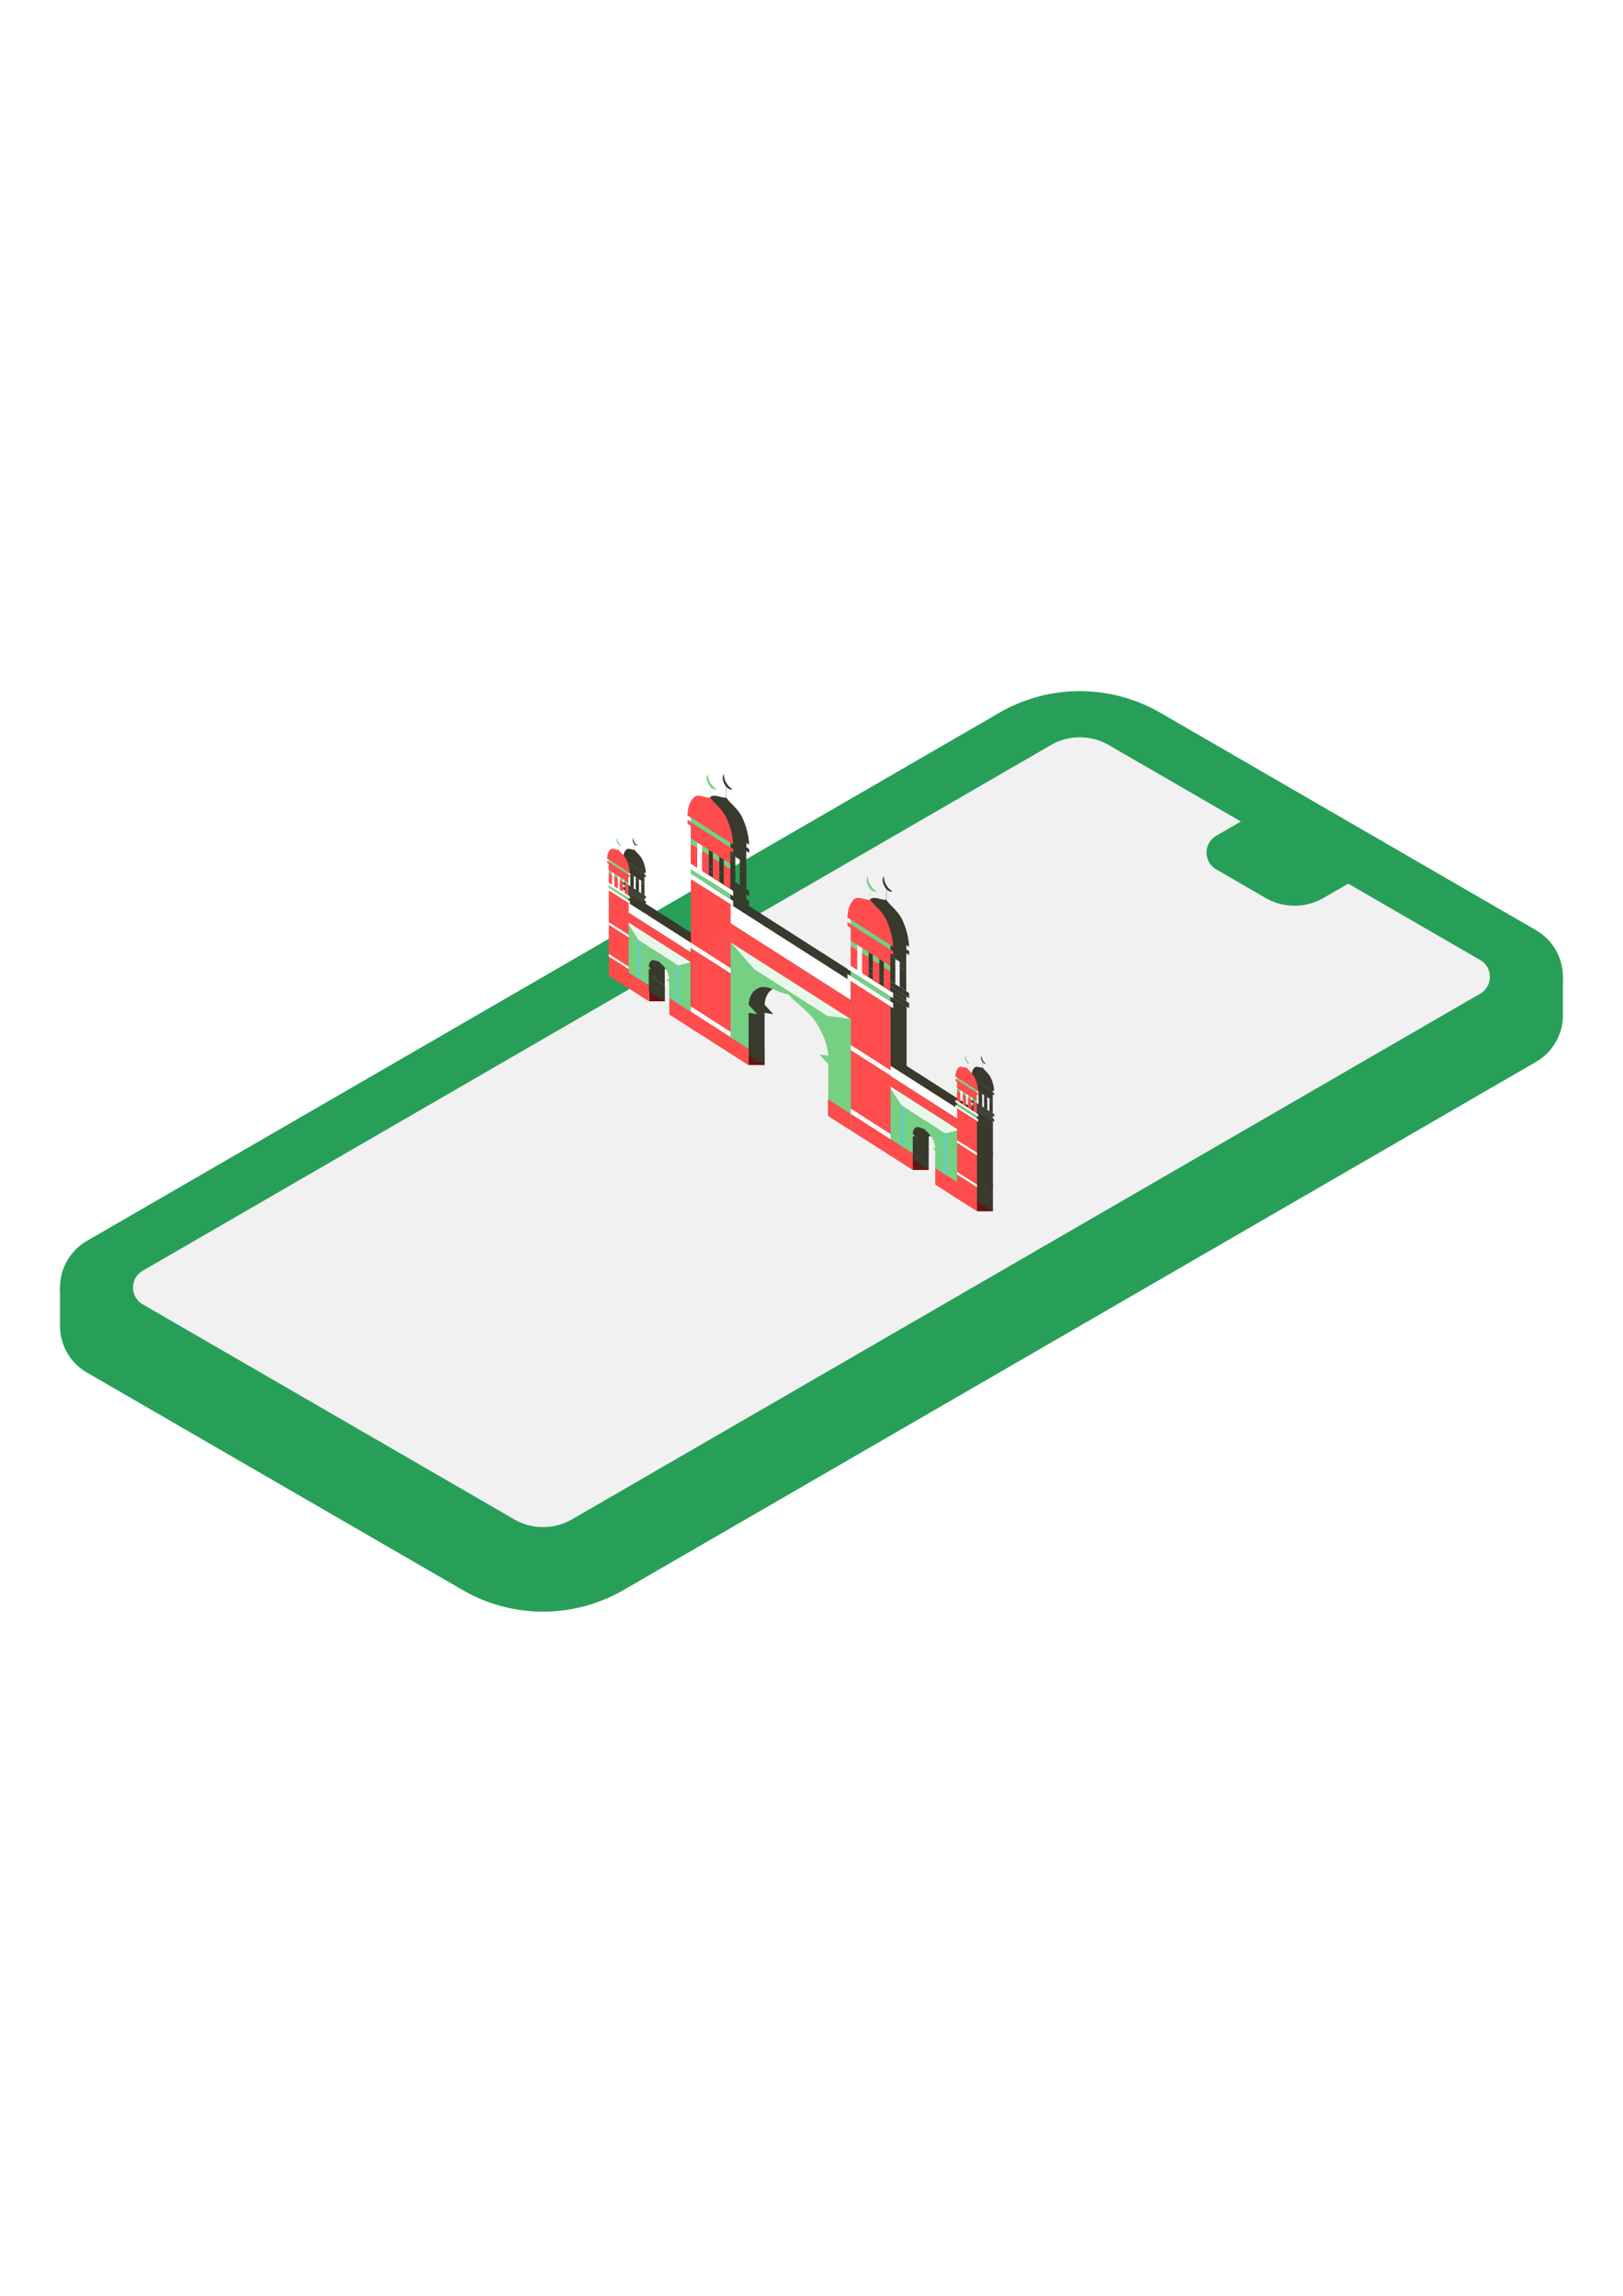 <?xml version="1.0" encoding="UTF-8" standalone="no"?>
<svg
   xmlns:dc="http://purl.org/dc/elements/1.1/"
   xmlns:cc="http://creativecommons.org/ns#"
   xmlns:rdf="http://www.w3.org/1999/02/22-rdf-syntax-ns#"
   xmlns:svg="http://www.w3.org/2000/svg"
   xmlns="http://www.w3.org/2000/svg"
   xmlns:sodipodi="http://sodipodi.sourceforge.net/DTD/sodipodi-0.dtd"
   xmlns:inkscape="http://www.inkscape.org/namespaces/inkscape"
   id="svg8"
   version="1.1"
   viewBox="0 0 210 297"
   height="1122.52"
   width="793.701"
   inkscape:version="1.0 (4035a4fb49, 2020-05-01)"
   sodipodi:docname="welcome_screen.svg">
  <defs
     id="defs2">
    <rect
       x="58.023"
       y="66.619"
       width="117.005"
       height="31.696"
       id="rect2381" />
    <inkscape:path-effect
       effect="fillet_chamfer"
       id="path-effect1151"
       is_visible="true"
       lpeversion="1"
       satellites_param="F,0,1,1,0,18.236,0,1 @ F,0,1,1,0,18.236,0,1 @ F,0,1,1,0,18.236,0,1 @ F,0,1,1,0,18.236,0,1 @ F,0,0,1,0,18.236,0,1 @ F,0,1,1,0,18.236,0,1"
       unit="px"
       method="auto"
       mode="F"
       radius="0"
       chamfer_steps="1"
       flexible="false"
       use_knot_distance="true"
       apply_no_radius="true"
       apply_with_radius="true"
       only_selected="false"
       hide_knots="false" />
    <inkscape:path-effect
       hide_knots="false"
       only_selected="false"
       apply_with_radius="true"
       apply_no_radius="true"
       use_knot_distance="true"
       flexible="false"
       chamfer_steps="1"
       radius="0"
       mode="F"
       method="auto"
       unit="px"
       satellites_param="F,0,0,1,0,0,0,1 @ F,0,1,1,0,6.555,0,1 @ F,0,0,1,0,6.555,0,1 @ F,0,0,1,0,0,0,1"
       lpeversion="1"
       is_visible="true"
       id="path-effect968"
       effect="fillet_chamfer" />
    <inkscape:path-effect
       hide_knots="false"
       only_selected="false"
       apply_with_radius="true"
       apply_no_radius="true"
       use_knot_distance="true"
       flexible="false"
       chamfer_steps="1"
       radius="0"
       mode="F"
       method="auto"
       unit="px"
       satellites_param="F,0,0,1,0,0,0,1 @ F,0,0,1,0,0,0,1 @ F,0,1,1,0,15,0,1 @ F,0,0,1,0,15,0,1 @ F,0,0,1,0,0,0,1 @ F,0,0,1,0,0,0,1"
       lpeversion="1"
       is_visible="true"
       id="path-effect958"
       effect="fillet_chamfer" />
    <inkscape:path-effect
       hide_knots="false"
       only_selected="false"
       apply_with_radius="true"
       apply_no_radius="true"
       use_knot_distance="true"
       flexible="false"
       chamfer_steps="1"
       radius="0"
       mode="F"
       method="auto"
       unit="px"
       satellites_param="F,0,1,1,0,19.844,0,1 @ F,0,1,1,0,19.844,0,1 @ F,0,0,1,0,19.844,0,1 @ F,0,1,1,0,19.844,0,1"
       lpeversion="1"
       is_visible="true"
       id="path-effect876"
       effect="fillet_chamfer" />
    <inkscape:path-effect
       hide_knots="false"
       only_selected="false"
       apply_with_radius="true"
       apply_no_radius="true"
       use_knot_distance="true"
       flexible="false"
       chamfer_steps="1"
       radius="0"
       mode="F"
       method="auto"
       unit="px"
       satellites_param="F,0,1,1,0,7.146,0,1 @ F,0,1,1,0,7.146,0,1 @ F,0,0,1,0,7.146,0,1 @ F,0,0,1,0,0,0,1 @ F,0,1,1,0,7.146,0,1 @ F,0,1,1,0,7.146,0,1 @ F,0,0,1,0,0,0,1 @ F,0,1,1,0,7.146,0,1"
       lpeversion="1"
       is_visible="true"
       id="path-effect874"
       effect="fillet_chamfer" />
    <filter
       inkscape:collect="always"
       style="color-interpolation-filters:sRGB"
       id="filter9188"
       x="-0.048"
       width="1.096"
       y="-0.039"
       height="1.077">
      <feGaussianBlur
         inkscape:collect="always"
         stdDeviation="41.921"
         id="feGaussianBlur9190" />
    </filter>
  </defs>
  <sodipodi:namedview
     inkscape:window-maximized="1"
     inkscape:window-y="31"
     inkscape:window-x="0"
     inkscape:window-height="709"
     inkscape:window-width="1366"
     inkscape:snap-global="false"
     showborder="true"
     showgrid="false"
     inkscape:document-rotation="0"
     inkscape:current-layer="layer1"
     inkscape:document-units="mm"
     inkscape:cy="618.77542"
     inkscape:cx="887.6499"
     inkscape:zoom="0.32"
     inkscape:pageshadow="2"
     inkscape:pageopacity="0.0"
     borderopacity="1.0"
     bordercolor="#666666"
     pagecolor="#ffffff"
     id="base"
     units="px">
    <inkscape:grid
       spacingy="13.229"
       units="px"
       id="grid833"
       type="axonomgrid" />
  </sodipodi:namedview>
  <g
     id="layer1"
     inkscape:groupmode="layer"
     inkscape:label="Layer 1">
    <g
       transform="matrix(2.108,0,0,2.113,-116.344,-69.974)"
       id="g1751">
      <path
         id="path878"
         style="fill:#289f58;fill-opacity:1;stroke:none;stroke-width:0.076px;stroke-linecap:butt;stroke-linejoin:miter;stroke-opacity:1"
         d="m 121.471,77.781 a 9.884,9.884 0 0 0 -4.94,1.324 L 60.523,111.441 v -2.351 l -1.647,2.853 v 2.351 a 3.295,3.295 0 0 0 1.647,2.853 l 23.062,13.315 a 9.884,9.884 0 0 0 9.884,0 L 149.477,98.127 a 3.295,3.295 0 0 0 1.647,-2.853 3.295,3.295 0 0 0 0,-0.002 v -2.349 l -1.647,-2.853 v 2.351 L 126.415,79.105 a 9.884,9.884 0 0 0 -4.944,-1.324 z" />
      <path
         style="fill:#289f58;fill-opacity:1;stroke:none;stroke-width:0.076px;stroke-linecap:butt;stroke-linejoin:miter;stroke-opacity:1"
         d="m 60.523,114.797 23.062,13.315 a 9.884,9.884 0 0 0 9.884,0 L 149.477,95.776 a 3.295,3.295 0 0 0 0,-5.706 L 126.415,76.754 a 9.884,9.884 0 0 0 -9.884,0 L 60.523,109.091 a 3.295,3.295 0 0 0 0,5.706 z"
         id="path837" />
      <path
         style="fill:#f1f1f1;fill-opacity:1;stroke:none;stroke-width:0.076px;stroke-linecap:butt;stroke-linejoin:miter;stroke-opacity:1"
         d="m 63.95,112.971 22.798,13.162 a 3.559,3.559 0 0 0 3.559,0 L 146.05,93.95 a 1.186,1.186 0 0 0 0,-2.055 l -8.104,-4.679 -1.515,0.875 a 3.559,3.559 0 0 1 -3.559,0 l -3.03,-1.749 a 1.186,1.186 0 0 1 0,-2.055 l 1.515,-0.875 -8.104,-4.679 a 3.559,3.559 0 0 0 -3.559,0 l -55.744,32.184 a 1.186,1.186 0 0 0 0,2.055 z"
         id="path872" />
      <g
         id="g1427"
         transform="matrix(0.022,0,0,0.022,130.032,59.893)"
         style="opacity:0.995">
        <path
           id="path9074"
           d="m -631.231,2153.758 -49.362,-52.152 4.777,52.152 z"
           style="fill:#601515;fill-opacity:0.996;stroke:none;stroke-width:1.877px;stroke-linecap:butt;stroke-linejoin:miter;stroke-opacity:1" />
        <path
           id="path9072"
           d="m -810.32,2038.8 -46.093,-33.093 1.508,33.093 z"
           style="fill:#601515;fill-opacity:0.996;stroke:none;stroke-width:1.877px;stroke-linecap:butt;stroke-linejoin:miter;stroke-opacity:1" />
        <path
           id="path9070"
           d="m -1268.154,1746.807 -48.282,-40.054 3.697,40.054 z"
           style="fill:#601515;fill-opacity:0.996;stroke:none;stroke-width:1.877px;stroke-linecap:butt;stroke-linejoin:miter;stroke-opacity:1" />
        <path
           id="path9068"
           d="m -1545.823,1569.34 -45.745,-32.262 1.16,32.262 z"
           style="fill:#601515;fill-opacity:0.996;stroke:none;stroke-width:1.877px;stroke-linecap:butt;stroke-linejoin:miter;stroke-opacity:1" />
        <g
           style="fill:#36392b;fill-opacity:1;filter:url(#filter9188)"
           id="g1576"
           transform="matrix(0.496,0.316,0,0.553,-267.851,1883.237)">
          <rect
             y="156.044"
             x="-2123.927"
             height="95.209"
             width="680.861"
             id="rect1284"
             style="opacity:0.999;fill:#36392b;fill-opacity:1;stroke-width:0.205" />
          <path
             d="m -2230.782,271.902 v 130.413 440.848 h 175.362 V 402.316 h 542.267 v 440.848 h 175.362 V 402.316 271.902 Z"
             style="opacity:0.999;fill:#36392b;fill-opacity:1;stroke-width:0.395"
             id="path1286" />
          <g
             style="fill:#36392b;fill-opacity:1"
             transform="matrix(3.223,0,0,2.862,2499.593,556.966)"
             id="g1294">
            <path
               id="path1288"
               style="opacity:0.999;fill:#36392b;fill-opacity:1;stroke-width:0.167"
               d="M -1468.709,-91.963 V 122.225 h 67.157 V 30.216 l 7.442,-3.652 7.771,-3.814 -7.988,-3.512 -7.207,-3.168 c 0.895,-16.939 8.548,-32.914 21.398,-44.641 12.935,-11.805 36.151,-11.461 48.035,-18.405 h 0.034 c 11.078,6.573 35.114,6.588 48.056,18.394 12.942,11.806 20.617,27.92 21.428,44.99 v 0 l -7.777,3.808 -7.777,3.808 7.982,3.518 7.572,3.337 v 91.346 h 61.91 V -91.963 Z" />
            <rect
               style="opacity:0.999;fill:#36392b;fill-opacity:1;stroke-width:0.152"
               id="rect1290"
               width="8.825"
               height="214.104"
               x="-1468.708"
               y="-91.963" />
            <rect
               y="-91.963"
               x="-1209.497"
               height="214.1"
               width="8.825"
               id="rect1292"
               style="opacity:0.999;fill:#36392b;fill-opacity:1;stroke-width:0.152" />
          </g>
          <path
             sodipodi:nodetypes="ccccc"
             d="m -2116.822,346.462 h 673.756 l -132.597,59.134 h -410.027 z"
             style="opacity:0.999;fill:#36392b;fill-opacity:1;stroke-width:0.276"
             id="path1296" />
          <rect
             style="opacity:0.999;fill:#36392b;fill-opacity:1;stroke-width:0.205"
             id="rect1298"
             width="680.861"
             height="95.209"
             x="-2123.927"
             y="251.253" />
          <g
             style="fill:#36392b;fill-opacity:1"
             id="g1354"
             transform="matrix(1.381,0,0,1.381,538.496,-3.178)">
            <path
               id="path1300"
               style="opacity:0.999;fill:#36392b;fill-opacity:1;stroke-width:0.233"
               d="m -2007.141,-227.087 c -15.906,13 -46.979,12.356 -64.291,34.455 -17.312,22.099 -27.578,52.256 -28.663,84.201 h 186 c -1.085,-31.955 -11.358,-62.121 -28.68,-84.222 -17.322,-22.101 -49.493,-22.129 -64.32,-34.434 z"
               sodipodi:nodetypes="csccscc" />
            <path
               id="path1302"
               style="opacity:0.999;fill:#36392b;fill-opacity:1;stroke-width:0.246"
               d="m -2099.56,-92.926 v 14.169 h 12.744 v 46.475 h 161.36 v -46.475 h 11.895 v -14.169 z" />
            <rect
               style="opacity:0.999;fill:#36392b;fill-opacity:1;stroke-width:0.257"
               id="rect1304"
               width="186"
               height="18.966"
               x="-2099.804"
               y="59.68" />
            <rect
               y="96.31"
               x="-2099.804"
               height="18.966"
               width="186"
               id="rect1306"
               style="opacity:0.999;fill:#36392b;fill-opacity:1;stroke-width:0.257" />
            <g
               style="fill:#36392b;fill-opacity:1"
               transform="translate(-235.5,-36.236)"
               id="g1352">
              <rect
                 style="opacity:0.999;fill:#36392b;fill-opacity:1;stroke-width:0.267"
                 id="rect1308"
                 width="162"
                 height="17.664"
                 x="-1851.471"
                 y="-73.118" />
              <g
                 style="fill:#36392b;fill-opacity:1"
                 id="g1314"
                 transform="translate(-3.6523438e-5)">
                <rect
                   y="3.954"
                   x="-1851.315"
                   height="18.962"
                   width="26.69"
                   id="rect1310"
                   style="opacity:0.999;fill:#36392b;fill-opacity:1;stroke-width:0.142" />
                <rect
                   y="22.916"
                   x="-1851.315"
                   height="72.606"
                   width="26.69"
                   id="rect1312"
                   style="opacity:0.999;fill:#36392b;fill-opacity:1;stroke-width:0.265" />
              </g>
              <rect
                 y="151.512"
                 x="-1850.577"
                 height="543.503"
                 width="162"
                 id="rect1316"
                 style="opacity:0.999;fill:#36392b;fill-opacity:1;stroke-width:0.34" />
              <rect
                 y="383.6"
                 x="-1850.577"
                 height="18.966"
                 width="162"
                 id="rect1318"
                 style="opacity:0.999;fill:#36392b;fill-opacity:1;stroke-width:0.24" />
              <rect
                 y="114.882"
                 x="-1851.471"
                 height="17.664"
                 width="162"
                 id="rect1320"
                 style="opacity:0.999;fill:#36392b;fill-opacity:1;stroke-width:0.267" />
              <g
                 style="fill:#36392b;fill-opacity:1"
                 transform="translate(134.67)"
                 id="g1326">
                <rect
                   style="opacity:0.999;fill:#36392b;fill-opacity:1;stroke-width:0.142"
                   id="rect1322"
                   width="26.69"
                   height="18.962"
                   x="-1851.315"
                   y="3.954" />
                <rect
                   style="opacity:0.999;fill:#36392b;fill-opacity:1;stroke-width:0.265"
                   id="rect1324"
                   width="26.69"
                   height="72.606"
                   x="-1851.315"
                   y="22.916" />
              </g>
              <g
                 style="fill:#36392b;fill-opacity:1"
                 id="g1332"
                 transform="translate(46.656,-0.287)">
                <rect
                   y="3.954"
                   x="-1851.315"
                   height="18.962"
                   width="26.69"
                   id="rect1328"
                   style="opacity:0.999;fill:#36392b;fill-opacity:1;stroke-width:0.142" />
                <rect
                   y="22.916"
                   x="-1851.315"
                   height="72.606"
                   width="26.69"
                   id="rect1330"
                   style="opacity:0.999;fill:#36392b;fill-opacity:1;stroke-width:0.265" />
              </g>
              <g
                 style="fill:#36392b;fill-opacity:1"
                 transform="translate(90.022,-2.183876e-4)"
                 id="g1338">
                <rect
                   style="opacity:0.999;fill:#36392b;fill-opacity:1;stroke-width:0.142"
                   id="rect1334"
                   width="26.69"
                   height="18.962"
                   x="-1851.315"
                   y="3.954" />
                <rect
                   style="opacity:0.999;fill:#36392b;fill-opacity:1;stroke-width:0.265"
                   id="rect1336"
                   width="26.69"
                   height="72.606"
                   x="-1851.315"
                   y="22.916" />
              </g>
              <g
                 style="fill:#36392b;fill-opacity:1"
                 id="g1344"
                 transform="translate(46.656,-2.183876e-4)">
                <rect
                   y="3.954"
                   x="-1851.315"
                   height="18.962"
                   width="26.69"
                   id="rect1340"
                   style="opacity:0.999;fill:#36392b;fill-opacity:1;stroke-width:0.142" />
                <rect
                   y="22.916"
                   x="-1851.315"
                   height="72.606"
                   width="26.69"
                   id="rect1342"
                   style="opacity:0.999;fill:#36392b;fill-opacity:1;stroke-width:0.265" />
              </g>
              <rect
                 style="opacity:0.999;fill:#36392b;fill-opacity:1;stroke-width:0.24"
                 id="rect1346"
                 width="162"
                 height="18.966"
                 x="-1850.577"
                 y="615.689" />
              <path
                 id="path1348"
                 style="opacity:0.999;fill:#36392b;fill-opacity:1;stroke-width:0.152"
                 d="m -1780.998,-271.039 a 23.2,26.111 0 0 0 -5.207,16.484 23.2,26.111 0 0 0 23.2,26.111 23.2,26.111 0 0 0 16.866,-8.182 30.044,32.175 0 0 1 -4.918,0.434 30.044,32.175 0 0 1 -30.044,-32.175 30.044,32.175 0 0 1 0.104,-2.672 z" />
              <rect
                 style="opacity:0.999;fill:#36392b;fill-opacity:1;stroke-width:0.144"
                 id="rect1350"
                 width="1.009"
                 height="45.041"
                 x="-1771.64"
                 y="-235.892" />
            </g>
          </g>
          <g
             style="fill:#36392b;fill-opacity:1"
             transform="matrix(0.906,0,0,0.968,296.498,212.68)"
             id="g1372">
            <rect
               style="opacity:0.999;fill:#36392b;fill-opacity:1;stroke-width:0.124"
               id="rect1356"
               width="443.8"
               height="53.4"
               x="-1692.252"
               y="249.269" />
            <path
               id="path1358"
               style="opacity:0.999;fill:#36392b;fill-opacity:1;stroke-width:0.194"
               d="m -1688.577,356.069 v 63.598 214.987 h 86.43 V 419.668 h 267.265 v 214.987 h 86.43 V 419.668 356.069 Z" />
            <path
               id="path1360"
               style="opacity:0.999;fill:#36392b;fill-opacity:1;stroke-width:0.231"
               d="m -1687.621,356.069 h 439.169 l -86.43,63.598 h -267.265 z"
               sodipodi:nodetypes="ccccc" />
            <g
               style="fill:#36392b;fill-opacity:1"
               id="g1368"
               transform="translate(-133.439,511.631)">
              <path
                 d="M -1468.709,-91.963 V 122.225 h 67.157 V 30.216 l 7.442,-3.652 7.771,-3.814 -7.988,-3.512 -7.207,-3.168 c 0.895,-16.939 8.548,-32.914 21.398,-44.641 12.935,-11.805 36.151,-11.461 48.035,-18.405 h 0.034 c 11.078,6.573 35.114,6.588 48.056,18.394 12.942,11.806 20.617,27.92 21.428,44.99 v 0 l -7.777,3.808 -7.777,3.808 7.982,3.518 7.572,3.337 v 91.346 h 61.91 V -91.963 Z"
                 style="opacity:0.999;fill:#36392b;fill-opacity:1;stroke-width:0.167"
                 id="path1362" />
              <rect
                 y="-91.963"
                 x="-1468.708"
                 height="214.104"
                 width="8.825"
                 id="rect1364"
                 style="opacity:0.999;fill:#36392b;fill-opacity:1;stroke-width:0.152" />
              <rect
                 style="opacity:0.999;fill:#36392b;fill-opacity:1;stroke-width:0.152"
                 id="rect1366"
                 width="8.825"
                 height="214.1"
                 x="-1209.497"
                 y="-91.963" />
            </g>
            <rect
               y="302.669"
               x="-1692.252"
               height="53.4"
               width="443.8"
               id="rect1370"
               style="opacity:0.999;fill:#36392b;fill-opacity:1;stroke-width:0.124" />
          </g>
          <g
             style="fill:#36392b;fill-opacity:1"
             id="g1428"
             transform="matrix(0.689,0,0,0.689,592.38,374.516)">
            <path
               id="path1374"
               style="opacity:0.999;fill:#36392b;fill-opacity:1;stroke-width:0.233"
               d="m -2007.141,-227.087 c -15.906,13 -46.979,12.356 -64.291,34.455 -17.312,22.099 -27.578,52.256 -28.663,84.201 h 186 c -1.085,-31.955 -11.358,-62.121 -28.68,-84.222 -17.322,-22.101 -49.493,-22.129 -64.32,-34.434 z"
               sodipodi:nodetypes="csccscc" />
            <path
               id="path1376"
               style="opacity:0.999;fill:#36392b;fill-opacity:1;stroke-width:0.246"
               d="m -2099.56,-92.926 v 14.169 h 12.744 v 46.475 h 161.36 v -46.475 h 11.895 v -14.169 z" />
            <rect
               style="opacity:0.999;fill:#36392b;fill-opacity:1;stroke-width:0.257"
               id="rect1378"
               width="186"
               height="18.966"
               x="-2099.804"
               y="59.68" />
            <rect
               y="96.31"
               x="-2099.804"
               height="18.966"
               width="186"
               id="rect1380"
               style="opacity:0.999;fill:#36392b;fill-opacity:1;stroke-width:0.257" />
            <g
               style="fill:#36392b;fill-opacity:1"
               transform="translate(-235.5,-36.236)"
               id="g1426">
              <rect
                 style="opacity:0.999;fill:#36392b;fill-opacity:1;stroke-width:0.267"
                 id="rect1382"
                 width="162"
                 height="17.664"
                 x="-1851.471"
                 y="-73.118" />
              <g
                 style="fill:#36392b;fill-opacity:1"
                 id="g1388"
                 transform="translate(-3.6523438e-5)">
                <rect
                   y="3.954"
                   x="-1851.315"
                   height="18.962"
                   width="26.69"
                   id="rect1384"
                   style="opacity:0.999;fill:#36392b;fill-opacity:1;stroke-width:0.142" />
                <rect
                   y="22.916"
                   x="-1851.315"
                   height="72.606"
                   width="26.69"
                   id="rect1386"
                   style="opacity:0.999;fill:#36392b;fill-opacity:1;stroke-width:0.265" />
              </g>
              <rect
                 y="151.512"
                 x="-1850.577"
                 height="543.503"
                 width="162"
                 id="rect1390"
                 style="opacity:0.999;fill:#36392b;fill-opacity:1;stroke-width:0.34" />
              <rect
                 y="383.6"
                 x="-1850.577"
                 height="18.966"
                 width="162"
                 id="rect1392"
                 style="opacity:0.999;fill:#36392b;fill-opacity:1;stroke-width:0.24" />
              <rect
                 y="114.882"
                 x="-1851.471"
                 height="17.664"
                 width="162"
                 id="rect1394"
                 style="opacity:0.999;fill:#36392b;fill-opacity:1;stroke-width:0.267" />
              <g
                 style="fill:#36392b;fill-opacity:1"
                 transform="translate(134.67)"
                 id="g1400">
                <rect
                   style="opacity:0.999;fill:#36392b;fill-opacity:1;stroke-width:0.142"
                   id="rect1396"
                   width="26.69"
                   height="18.962"
                   x="-1851.315"
                   y="3.954" />
                <rect
                   style="opacity:0.999;fill:#36392b;fill-opacity:1;stroke-width:0.265"
                   id="rect1398"
                   width="26.69"
                   height="72.606"
                   x="-1851.315"
                   y="22.916" />
              </g>
              <g
                 style="fill:#36392b;fill-opacity:1"
                 id="g1406"
                 transform="translate(46.656,-0.287)">
                <rect
                   y="3.954"
                   x="-1851.315"
                   height="18.962"
                   width="26.69"
                   id="rect1402"
                   style="opacity:0.999;fill:#36392b;fill-opacity:1;stroke-width:0.142" />
                <rect
                   y="22.916"
                   x="-1851.315"
                   height="72.606"
                   width="26.69"
                   id="rect1404"
                   style="opacity:0.999;fill:#36392b;fill-opacity:1;stroke-width:0.265" />
              </g>
              <g
                 style="fill:#36392b;fill-opacity:1"
                 transform="translate(90.022,-2.183876e-4)"
                 id="g1412">
                <rect
                   style="opacity:0.999;fill:#36392b;fill-opacity:1;stroke-width:0.142"
                   id="rect1408"
                   width="26.69"
                   height="18.962"
                   x="-1851.315"
                   y="3.954" />
                <rect
                   style="opacity:0.999;fill:#36392b;fill-opacity:1;stroke-width:0.265"
                   id="rect1410"
                   width="26.69"
                   height="72.606"
                   x="-1851.315"
                   y="22.916" />
              </g>
              <g
                 style="fill:#36392b;fill-opacity:1"
                 id="g1418"
                 transform="translate(46.656,-2.183876e-4)">
                <rect
                   y="3.954"
                   x="-1851.315"
                   height="18.962"
                   width="26.69"
                   id="rect1414"
                   style="opacity:0.999;fill:#36392b;fill-opacity:1;stroke-width:0.142" />
                <rect
                   y="22.916"
                   x="-1851.315"
                   height="72.606"
                   width="26.69"
                   id="rect1416"
                   style="opacity:0.999;fill:#36392b;fill-opacity:1;stroke-width:0.265" />
              </g>
              <rect
                 style="opacity:0.999;fill:#36392b;fill-opacity:1;stroke-width:0.24"
                 id="rect1420"
                 width="162"
                 height="18.966"
                 x="-1850.577"
                 y="615.689" />
              <path
                 id="path1422"
                 style="opacity:0.999;fill:#36392b;fill-opacity:1;stroke-width:0.152"
                 d="m -1780.998,-271.039 a 23.2,26.111 0 0 0 -5.207,16.484 23.2,26.111 0 0 0 23.2,26.111 23.2,26.111 0 0 0 16.866,-8.182 30.044,32.175 0 0 1 -4.918,0.434 30.044,32.175 0 0 1 -30.044,-32.175 30.044,32.175 0 0 1 0.104,-2.672 z" />
              <rect
                 style="opacity:0.999;fill:#36392b;fill-opacity:1;stroke-width:0.144"
                 id="rect1424"
                 width="1.009"
                 height="45.041"
                 x="-1771.64"
                 y="-235.892" />
            </g>
          </g>
          <g
             style="fill:#36392b;fill-opacity:1"
             id="g1446"
             transform="matrix(0.823,0,0,0.912,-1315.907,249.276)">
            <rect
               y="249.269"
               x="-1692.252"
               height="53.4"
               width="443.8"
               id="rect1430"
               style="opacity:0.999;fill:#36392b;fill-opacity:1;stroke-width:0.124" />
            <path
               d="m -1688.577,356.069 v 63.598 214.987 h 86.43 V 419.668 h 267.265 v 214.987 h 86.43 V 419.668 356.069 Z"
               style="opacity:0.999;fill:#36392b;fill-opacity:1;stroke-width:0.194"
               id="path1432" />
            <path
               sodipodi:nodetypes="ccccc"
               d="m -1687.621,356.069 h 439.169 l -86.43,63.598 h -267.265 z"
               style="opacity:0.999;fill:#36392b;fill-opacity:1;stroke-width:0.231"
               id="path1434" />
            <g
               style="fill:#36392b;fill-opacity:1"
               transform="translate(-133.439,511.631)"
               id="g1442">
              <path
                 id="path1436"
                 style="opacity:0.999;fill:#36392b;fill-opacity:1;stroke-width:0.167"
                 d="M -1468.709,-91.963 V 122.225 h 67.157 V 30.216 l 7.442,-3.652 7.771,-3.814 -7.988,-3.512 -7.207,-3.168 c 0.895,-16.939 8.548,-32.914 21.398,-44.641 12.935,-11.805 36.151,-11.461 48.035,-18.405 h 0.034 c 11.078,6.573 35.114,6.588 48.056,18.394 12.942,11.806 20.617,27.92 21.428,44.99 v 0 l -7.777,3.808 -7.777,3.808 7.982,3.518 7.572,3.337 v 91.346 h 61.91 V -91.963 Z" />
              <rect
                 style="opacity:0.999;fill:#36392b;fill-opacity:1;stroke-width:0.152"
                 id="rect1438"
                 width="8.825"
                 height="214.104"
                 x="-1468.708"
                 y="-91.963" />
              <rect
                 y="-91.963"
                 x="-1209.497"
                 height="214.1"
                 width="8.825"
                 id="rect1440"
                 style="opacity:0.999;fill:#36392b;fill-opacity:1;stroke-width:0.152" />
            </g>
            <rect
               style="opacity:0.999;fill:#36392b;fill-opacity:1;stroke-width:0.124"
               id="rect1444"
               width="443.8"
               height="53.4"
               x="-1692.252"
               y="302.669" />
          </g>
          <g
             style="fill:#36392b;fill-opacity:1"
             transform="matrix(0.689,0,0,0.689,-1366.783,397.193)"
             id="g1502">
            <path
               sodipodi:nodetypes="csccscc"
               d="m -2007.141,-227.087 c -15.906,13 -46.979,12.356 -64.291,34.455 -17.312,22.099 -27.578,52.256 -28.663,84.201 h 186 c -1.085,-31.955 -11.358,-62.121 -28.68,-84.222 -17.322,-22.101 -49.493,-22.129 -64.32,-34.434 z"
               style="opacity:0.999;fill:#36392b;fill-opacity:1;stroke-width:0.233"
               id="path1448" />
            <path
               d="m -2099.56,-92.926 v 14.169 h 12.744 v 46.475 h 161.36 v -46.475 h 11.895 v -14.169 z"
               style="opacity:0.999;fill:#36392b;fill-opacity:1;stroke-width:0.246"
               id="path1450" />
            <rect
               y="59.68"
               x="-2099.804"
               height="18.966"
               width="186"
               id="rect1452"
               style="opacity:0.999;fill:#36392b;fill-opacity:1;stroke-width:0.257" />
            <rect
               style="opacity:0.999;fill:#36392b;fill-opacity:1;stroke-width:0.257"
               id="rect1454"
               width="186"
               height="18.966"
               x="-2099.804"
               y="96.31" />
            <g
               style="fill:#36392b;fill-opacity:1"
               id="g1500"
               transform="translate(-235.5,-36.236)">
              <rect
                 y="-73.118"
                 x="-1851.471"
                 height="17.664"
                 width="162"
                 id="rect1456"
                 style="opacity:0.999;fill:#36392b;fill-opacity:1;stroke-width:0.267" />
              <g
                 style="fill:#36392b;fill-opacity:1"
                 transform="translate(-3.6523438e-5)"
                 id="g1462">
                <rect
                   style="opacity:0.999;fill:#36392b;fill-opacity:1;stroke-width:0.142"
                   id="rect1458"
                   width="26.69"
                   height="18.962"
                   x="-1851.315"
                   y="3.954" />
                <rect
                   style="opacity:0.999;fill:#36392b;fill-opacity:1;stroke-width:0.265"
                   id="rect1460"
                   width="26.69"
                   height="72.606"
                   x="-1851.315"
                   y="22.916" />
              </g>
              <rect
                 style="opacity:0.999;fill:#36392b;fill-opacity:1;stroke-width:0.34"
                 id="rect1464"
                 width="162"
                 height="543.503"
                 x="-1850.577"
                 y="151.512" />
              <rect
                 style="opacity:0.999;fill:#36392b;fill-opacity:1;stroke-width:0.24"
                 id="rect1466"
                 width="162"
                 height="18.966"
                 x="-1850.577"
                 y="383.6" />
              <rect
                 style="opacity:0.999;fill:#36392b;fill-opacity:1;stroke-width:0.267"
                 id="rect1468"
                 width="162"
                 height="17.664"
                 x="-1851.471"
                 y="114.882" />
              <g
                 style="fill:#36392b;fill-opacity:1"
                 id="g1474"
                 transform="translate(134.67)">
                <rect
                   y="3.954"
                   x="-1851.315"
                   height="18.962"
                   width="26.69"
                   id="rect1470"
                   style="opacity:0.999;fill:#36392b;fill-opacity:1;stroke-width:0.142" />
                <rect
                   y="22.916"
                   x="-1851.315"
                   height="72.606"
                   width="26.69"
                   id="rect1472"
                   style="opacity:0.999;fill:#36392b;fill-opacity:1;stroke-width:0.265" />
              </g>
              <g
                 style="fill:#36392b;fill-opacity:1"
                 transform="translate(46.656,-0.287)"
                 id="g1480">
                <rect
                   style="opacity:0.999;fill:#36392b;fill-opacity:1;stroke-width:0.142"
                   id="rect1476"
                   width="26.69"
                   height="18.962"
                   x="-1851.315"
                   y="3.954" />
                <rect
                   style="opacity:0.999;fill:#36392b;fill-opacity:1;stroke-width:0.265"
                   id="rect1478"
                   width="26.69"
                   height="72.606"
                   x="-1851.315"
                   y="22.916" />
              </g>
              <g
                 style="fill:#36392b;fill-opacity:1"
                 id="g1486"
                 transform="translate(90.022,-2.183876e-4)">
                <rect
                   y="3.954"
                   x="-1851.315"
                   height="18.962"
                   width="26.69"
                   id="rect1482"
                   style="opacity:0.999;fill:#36392b;fill-opacity:1;stroke-width:0.142" />
                <rect
                   y="22.916"
                   x="-1851.315"
                   height="72.606"
                   width="26.69"
                   id="rect1484"
                   style="opacity:0.999;fill:#36392b;fill-opacity:1;stroke-width:0.265" />
              </g>
              <g
                 style="fill:#36392b;fill-opacity:1"
                 transform="translate(46.656,-2.183876e-4)"
                 id="g1492">
                <rect
                   style="opacity:0.999;fill:#36392b;fill-opacity:1;stroke-width:0.142"
                   id="rect1488"
                   width="26.69"
                   height="18.962"
                   x="-1851.315"
                   y="3.954" />
                <rect
                   style="opacity:0.999;fill:#36392b;fill-opacity:1;stroke-width:0.265"
                   id="rect1490"
                   width="26.69"
                   height="72.606"
                   x="-1851.315"
                   y="22.916" />
              </g>
              <rect
                 y="615.689"
                 x="-1850.577"
                 height="18.966"
                 width="162"
                 id="rect1494"
                 style="opacity:0.999;fill:#36392b;fill-opacity:1;stroke-width:0.24" />
              <path
                 d="m -1780.998,-271.039 a 23.2,26.111 0 0 0 -5.207,16.484 23.2,26.111 0 0 0 23.2,26.111 23.2,26.111 0 0 0 16.866,-8.182 30.044,32.175 0 0 1 -4.918,0.434 30.044,32.175 0 0 1 -30.044,-32.175 30.044,32.175 0 0 1 0.104,-2.672 z"
                 style="opacity:0.999;fill:#36392b;fill-opacity:1;stroke-width:0.152"
                 id="path1496" />
              <rect
                 y="-235.892"
                 x="-1771.64"
                 height="45.041"
                 width="1.009"
                 id="rect1498"
                 style="opacity:0.999;fill:#36392b;fill-opacity:1;stroke-width:0.144" />
            </g>
          </g>
          <rect
             y="810.458"
             x="-2803.262"
             height="95.824"
             width="110.913"
             id="rect1504"
             style="opacity:0.999;fill:#36392b;fill-opacity:1;stroke-width:0.31" />
          <rect
             style="opacity:0.999;fill:#36392b;fill-opacity:1;stroke-width:0.332"
             id="rect1506"
             width="147.922"
             height="82.751"
             x="-2463.697"
             y="824.057" />
          <rect
             y="827.468"
             x="-2699.394"
             height="78.608"
             width="120.848"
             id="rect1508"
             style="opacity:0.999;fill:#36392b;fill-opacity:1;stroke-width:0.293" />
          <rect
             y="825.293"
             x="-2139.146"
             height="81.454"
             width="120.848"
             id="rect1510"
             style="opacity:0.999;fill:#36392b;fill-opacity:1;stroke-width:0.298" />
          <rect
             style="opacity:0.999;fill:#36392b;fill-opacity:1;stroke-width:0.311"
             id="rect1512"
             width="128.452"
             height="83.354"
             x="-1571.518"
             y="823.374" />
          <rect
             style="opacity:0.999;fill:#36392b;fill-opacity:1;stroke-width:0.306"
             id="rect1514"
             width="124.777"
             height="82.997"
             x="-968.008"
             y="824.923" />
          <rect
             y="822.98"
             x="-1241.348"
             height="83.748"
             width="146.817"
             id="rect1516"
             style="opacity:0.999;fill:#36392b;fill-opacity:1;stroke-width:0.333" />
          <g
             style="fill:#36392b;fill-opacity:1"
             transform="matrix(1.381,0,0,1.381,1438.279,-3.178)"
             id="g1572">
            <path
               sodipodi:nodetypes="csccscc"
               d="m -2007.141,-227.087 c -15.906,13 -46.979,12.356 -64.291,34.455 -17.312,22.099 -27.578,52.256 -28.663,84.201 h 186 c -1.085,-31.955 -11.358,-62.121 -28.68,-84.222 -17.322,-22.101 -49.493,-22.129 -64.32,-34.434 z"
               style="opacity:0.999;fill:#36392b;fill-opacity:1;stroke-width:0.233"
               id="path1518" />
            <path
               d="m -2099.56,-92.926 v 14.169 h 12.744 v 46.475 h 161.36 v -46.475 h 11.895 v -14.169 z"
               style="opacity:0.999;fill:#36392b;fill-opacity:1;stroke-width:0.246"
               id="path1520" />
            <rect
               y="59.68"
               x="-2099.804"
               height="18.966"
               width="186"
               id="rect1522"
               style="opacity:0.999;fill:#36392b;fill-opacity:1;stroke-width:0.257" />
            <rect
               style="opacity:0.999;fill:#36392b;fill-opacity:1;stroke-width:0.257"
               id="rect1524"
               width="186"
               height="18.966"
               x="-2099.804"
               y="96.31" />
            <g
               style="fill:#36392b;fill-opacity:1"
               id="g1570"
               transform="translate(-235.5,-36.236)">
              <rect
                 y="-73.118"
                 x="-1851.471"
                 height="17.664"
                 width="162"
                 id="rect1526"
                 style="opacity:0.999;fill:#36392b;fill-opacity:1;stroke-width:0.267" />
              <g
                 style="fill:#36392b;fill-opacity:1"
                 transform="translate(-3.6523438e-5)"
                 id="g1532">
                <rect
                   style="opacity:0.999;fill:#36392b;fill-opacity:1;stroke-width:0.142"
                   id="rect1528"
                   width="26.69"
                   height="18.962"
                   x="-1851.315"
                   y="3.954" />
                <rect
                   style="opacity:0.999;fill:#36392b;fill-opacity:1;stroke-width:0.265"
                   id="rect1530"
                   width="26.69"
                   height="72.606"
                   x="-1851.315"
                   y="22.916" />
              </g>
              <rect
                 style="opacity:0.999;fill:#36392b;fill-opacity:1;stroke-width:0.34"
                 id="rect1534"
                 width="162"
                 height="543.503"
                 x="-1850.577"
                 y="151.512" />
              <rect
                 style="opacity:0.999;fill:#36392b;fill-opacity:1;stroke-width:0.24"
                 id="rect1536"
                 width="162"
                 height="18.966"
                 x="-1850.577"
                 y="383.6" />
              <rect
                 style="opacity:0.999;fill:#36392b;fill-opacity:1;stroke-width:0.267"
                 id="rect1538"
                 width="162"
                 height="17.664"
                 x="-1851.471"
                 y="114.882" />
              <g
                 style="fill:#36392b;fill-opacity:1"
                 id="g1544"
                 transform="translate(134.67)">
                <rect
                   y="3.954"
                   x="-1851.315"
                   height="18.962"
                   width="26.69"
                   id="rect1540"
                   style="opacity:0.999;fill:#36392b;fill-opacity:1;stroke-width:0.142" />
                <rect
                   y="22.916"
                   x="-1851.315"
                   height="72.606"
                   width="26.69"
                   id="rect1542"
                   style="opacity:0.999;fill:#36392b;fill-opacity:1;stroke-width:0.265" />
              </g>
              <g
                 style="fill:#36392b;fill-opacity:1"
                 transform="translate(46.656,-0.287)"
                 id="g1550">
                <rect
                   style="opacity:0.999;fill:#36392b;fill-opacity:1;stroke-width:0.142"
                   id="rect1546"
                   width="26.69"
                   height="18.962"
                   x="-1851.315"
                   y="3.954" />
                <rect
                   style="opacity:0.999;fill:#36392b;fill-opacity:1;stroke-width:0.265"
                   id="rect1548"
                   width="26.69"
                   height="72.606"
                   x="-1851.315"
                   y="22.916" />
              </g>
              <g
                 style="fill:#36392b;fill-opacity:1"
                 id="g1556"
                 transform="translate(90.022,-2.183876e-4)">
                <rect
                   y="3.954"
                   x="-1851.315"
                   height="18.962"
                   width="26.69"
                   id="rect1552"
                   style="opacity:0.999;fill:#36392b;fill-opacity:1;stroke-width:0.142" />
                <rect
                   y="22.916"
                   x="-1851.315"
                   height="72.606"
                   width="26.69"
                   id="rect1554"
                   style="opacity:0.999;fill:#36392b;fill-opacity:1;stroke-width:0.265" />
              </g>
              <g
                 style="fill:#36392b;fill-opacity:1"
                 transform="translate(46.656,-2.183876e-4)"
                 id="g1562">
                <rect
                   style="opacity:0.999;fill:#36392b;fill-opacity:1;stroke-width:0.142"
                   id="rect1558"
                   width="26.69"
                   height="18.962"
                   x="-1851.315"
                   y="3.954" />
                <rect
                   style="opacity:0.999;fill:#36392b;fill-opacity:1;stroke-width:0.265"
                   id="rect1560"
                   width="26.69"
                   height="72.606"
                   x="-1851.315"
                   y="22.916" />
              </g>
              <rect
                 y="615.689"
                 x="-1850.577"
                 height="18.966"
                 width="162"
                 id="rect1564"
                 style="opacity:0.999;fill:#36392b;fill-opacity:1;stroke-width:0.24" />
              <path
                 d="m -1780.998,-271.039 a 23.2,26.111 0 0 0 -5.207,16.484 23.2,26.111 0 0 0 23.2,26.111 23.2,26.111 0 0 0 16.866,-8.182 30.044,32.175 0 0 1 -4.918,0.434 30.044,32.175 0 0 1 -30.044,-32.175 30.044,32.175 0 0 1 0.104,-2.672 z"
                 style="opacity:0.999;fill:#36392b;fill-opacity:1;stroke-width:0.152"
                 id="path1566" />
              <rect
                 y="-235.892"
                 x="-1771.64"
                 height="45.041"
                 width="1.009"
                 id="rect1568"
                 style="opacity:0.999;fill:#36392b;fill-opacity:1;stroke-width:0.144" />
            </g>
          </g>
          <rect
             y="827.353"
             x="-857.962"
             height="80.706"
             width="124.777"
             id="rect1574"
             style="opacity:0.999;fill:#36392b;fill-opacity:1;stroke-width:0.301" />
        </g>
        <g
           transform="matrix(0.496,0.316,0,0.553,-312.437,1883.237)"
           id="g1282">
          <path
             d="m -2123.927,156.044 h 680.861 v 95.209 h -680.861 z"
             style="opacity:0.999;fill:#ffffff;fill-opacity:1;stroke-width:0.205"
             id="rect1135" />
          <path
             id="path1137"
             style="opacity:0.999;fill:#74d084;fill-opacity:1;stroke-width:0.395"
             d="m -2230.782,271.902 v 130.413 440.848 h 175.362 V 402.316 h 542.267 v 440.848 h 175.362 V 402.316 271.902 Z" />
          <g
             id="g1145"
             transform="matrix(3.223,0,0,2.862,2499.593,556.966)">
            <path
               d="M -1468.709,-91.963 V 122.225 h 67.157 V 30.216 l 7.442,-3.652 7.771,-3.814 -7.988,-3.512 -7.207,-3.168 c 0.895,-16.939 8.548,-32.914 21.398,-44.641 12.935,-11.805 36.151,-11.461 48.035,-18.405 h 0.034 c 11.078,6.573 35.114,6.588 48.056,18.394 12.942,11.806 20.617,27.92 21.428,44.99 v 0 l -7.777,3.808 -7.777,3.808 7.982,3.518 7.572,3.337 v 91.346 h 61.91 V -91.963 Z"
               style="opacity:0.999;fill:#74d084;fill-opacity:1;stroke-width:0.167"
               id="path1139" />
            <path
               d="m -1468.708,-91.963 h 8.825 V 122.141 h -8.825 z"
               style="opacity:0.999;fill:#4bcfff;fill-opacity:1;stroke-width:0.152"
               id="rect1141" />
            <path
               d="m -1209.497,-91.963 h 8.825 V 122.137 h -8.825 z"
               style="opacity:0.999;fill:#4bcfff;fill-opacity:1;stroke-width:0.152"
               id="rect1143" />
          </g>
          <path
             id="path1147"
             style="opacity:0.999;fill:#e9f7eb;fill-opacity:1;stroke-width:0.276"
             d="m -2116.822,346.462 h 673.756 l -132.597,59.134 h -410.027 z"
             sodipodi:nodetypes="ccccc" />
          <path
             d="m -2123.927,251.253 h 680.861 v 95.209 h -680.861 z"
             style="opacity:0.999;fill:#ff4b4b;fill-opacity:1;stroke-width:0.205"
             id="rect1149" />
          <g
             transform="matrix(1.381,0,0,1.381,538.496,-3.178)"
             id="g1205">
            <path
               sodipodi:nodetypes="csccscc"
               d="m -2007.141,-227.087 c -15.906,13 -46.979,12.356 -64.291,34.455 -17.312,22.099 -27.578,52.256 -28.663,84.201 h 186 c -1.085,-31.955 -11.358,-62.121 -28.68,-84.222 -17.322,-22.101 -49.493,-22.129 -64.32,-34.434 z"
               style="opacity:0.999;fill:#ff4b4b;fill-opacity:1;stroke-width:0.233"
               id="path1151" />
            <path
               d="m -2099.56,-92.926 v 14.169 h 12.744 v 46.475 h 161.36 v -46.475 h 11.895 v -14.169 z"
               style="opacity:0.999;fill:#ff4b4b;fill-opacity:1;stroke-width:0.246"
               id="path1153" />
            <path
               d="m -2099.804,59.68 h 186 v 18.966 h -186 z"
               style="opacity:0.999;fill:#ffffff;fill-opacity:1;stroke-width:0.257"
               id="rect1155" />
            <path
               d="m -2099.804,96.31 h 186 v 18.966 h -186 z"
               style="opacity:0.999;fill:#ffffff;fill-opacity:1;stroke-width:0.257"
               id="rect1157" />
            <g
               id="g1203"
               transform="translate(-235.5,-36.236)">
              <path
                 d="m -1851.471,-73.118 h 162 v 17.664 h -162 z"
                 style="opacity:0.999;fill:#74d084;fill-opacity:1;stroke-width:0.267"
                 id="rect1159" />
              <g
                 transform="translate(-3.6523438e-5)"
                 id="g1165">
                <path
                   d="m -1851.315,3.954 h 26.69 V 22.916 h -26.69 z"
                   style="opacity:0.999;fill:#74d084;fill-opacity:1;stroke-width:0.142"
                   id="rect1161" />
                <path
                   d="m -1851.315,22.916 h 26.691 v 72.606 h -26.691 z"
                   style="opacity:0.999;fill:#ff4b4b;fill-opacity:1;stroke-width:0.265"
                   id="rect1163" />
              </g>
              <path
                 d="m -1850.577,151.512 h 162 v 543.503 h -162 z"
                 style="opacity:0.999;fill:#ff4b4b;fill-opacity:1;stroke-width:0.34"
                 id="rect1167" />
              <path
                 d="m -1850.577,383.6 h 162 v 18.966 h -162 z"
                 style="opacity:0.999;fill:#ffffff;fill-opacity:1;stroke-width:0.24"
                 id="rect1169" />
              <path
                 d="m -1851.471,114.882 h 162 v 17.664 h -162 z"
                 style="opacity:0.999;fill:#74d084;fill-opacity:1;stroke-width:0.267"
                 id="rect1171" />
              <g
                 id="g1177"
                 transform="translate(134.67)">
                <path
                   d="m -1851.315,3.954 h 26.69 V 22.916 h -26.69 z"
                   style="opacity:0.999;fill:#74d084;fill-opacity:1;stroke-width:0.142"
                   id="rect1173" />
                <path
                   d="m -1851.315,22.916 h 26.691 v 72.606 h -26.691 z"
                   style="opacity:0.999;fill:#ff4b4b;fill-opacity:1;stroke-width:0.265"
                   id="rect1175" />
              </g>
              <g
                 transform="translate(46.656,-0.287)"
                 id="g1183">
                <path
                   d="m -1851.315,3.954 h 26.69 V 22.916 h -26.69 z"
                   style="opacity:0.999;fill:#74d084;fill-opacity:1;stroke-width:0.142"
                   id="rect1179" />
                <path
                   d="m -1851.315,22.916 h 26.691 v 72.606 h -26.691 z"
                   style="opacity:0.999;fill:#ff4b4b;fill-opacity:1;stroke-width:0.265"
                   id="rect1181" />
              </g>
              <g
                 id="g1189"
                 transform="translate(90.022,-2.183876e-4)">
                <path
                   d="m -1851.315,3.954 h 26.69 V 22.916 h -26.69 z"
                   style="opacity:0.999;fill:#74d084;fill-opacity:1;stroke-width:0.142"
                   id="rect1185" />
                <path
                   d="m -1851.315,22.916 h 26.691 v 72.606 h -26.691 z"
                   style="opacity:0.999;fill:#ff4b4b;fill-opacity:1;stroke-width:0.265"
                   id="rect1187" />
              </g>
              <g
                 transform="translate(46.656,-2.183876e-4)"
                 id="g1195">
                <path
                   d="m -1851.315,3.954 h 26.69 V 22.916 h -26.69 z"
                   style="opacity:0.999;fill:#74d084;fill-opacity:1;stroke-width:0.142"
                   id="rect1191" />
                <path
                   d="m -1851.315,22.916 h 26.691 v 72.606 h -26.691 z"
                   style="opacity:0.999;fill:#ff4b4b;fill-opacity:1;stroke-width:0.265"
                   id="rect1193" />
              </g>
              <path
                 d="m -1850.577,615.689 h 162 v 18.966 h -162 z"
                 style="opacity:0.999;fill:#ffffff;fill-opacity:1;stroke-width:0.24"
                 id="rect1197" />
              <path
                 d="m -1780.998,-271.039 a 23.2,26.111 0 0 0 -5.207,16.484 23.2,26.111 0 0 0 23.2,26.111 23.2,26.111 0 0 0 16.866,-8.182 30.044,32.175 0 0 1 -4.918,0.434 30.044,32.175 0 0 1 -30.044,-32.175 30.044,32.175 0 0 1 0.104,-2.672 z"
                 style="opacity:0.999;fill:#74d084;fill-opacity:1;stroke-width:0.152"
                 id="path1199" />
              <path
                 d="m -1771.64,-235.892 h 1.009 v 45.041 h -1.009 z"
                 style="opacity:0.999;fill:#74d084;fill-opacity:1;stroke-width:0.144"
                 id="rect1201" />
            </g>
          </g>
          <g
             id="g1223"
             transform="matrix(0.906,0,0,0.968,296.498,212.68)">
            <path
               d="m -1692.252,249.269 h 443.8 v 53.4 h -443.8 z"
               style="opacity:0.999;fill:#ffffff;fill-opacity:1;stroke-width:0.124"
               id="rect1207" />
            <path
               d="m -1688.577,356.069 v 63.598 214.987 h 86.43 V 419.668 h 267.265 v 214.987 h 86.43 V 419.668 356.069 Z"
               style="opacity:0.999;fill:#74d084;fill-opacity:1;stroke-width:0.194"
               id="path1209" />
            <path
               sodipodi:nodetypes="ccccc"
               d="m -1687.621,356.069 h 439.169 l -86.43,63.598 h -267.265 z"
               style="opacity:0.999;fill:#e9f7eb;fill-opacity:1;stroke-width:0.231"
               id="path1211" />
            <g
               transform="translate(-133.439,511.631)"
               id="g1219">
              <path
                 id="path1213"
                 style="opacity:0.999;fill:#74d084;fill-opacity:1;stroke-width:0.167"
                 d="M -1468.709,-91.963 V 122.225 h 67.157 V 30.216 l 7.442,-3.652 7.771,-3.814 -7.988,-3.512 -7.207,-3.168 c 0.895,-16.939 8.548,-32.914 21.398,-44.641 12.935,-11.805 36.151,-11.461 48.035,-18.405 h 0.034 c 11.078,6.573 35.114,6.588 48.056,18.394 12.942,11.806 20.617,27.92 21.428,44.99 v 0 l -7.777,3.808 -7.777,3.808 7.982,3.518 7.572,3.337 v 91.346 h 61.91 V -91.963 Z" />
              <path
                 d="m -1468.708,-91.963 h 8.825 V 122.141 h -8.825 z"
                 style="opacity:0.999;fill:#4bcfff;fill-opacity:1;stroke-width:0.152"
                 id="rect1215" />
              <path
                 d="m -1209.497,-91.963 h 8.825 V 122.137 h -8.825 z"
                 style="opacity:0.999;fill:#4bcfff;fill-opacity:1;stroke-width:0.152"
                 id="rect1217" />
            </g>
            <path
               d="m -1692.252,302.669 h 443.8 v 53.4 h -443.8 z"
               style="opacity:0.999;fill:#ff4b4b;fill-opacity:1;stroke-width:0.124"
               id="rect1221" />
          </g>
          <g
             transform="matrix(0.689,0,0,0.689,592.38,374.516)"
             id="g1279">
            <path
               sodipodi:nodetypes="csccscc"
               d="m -2007.141,-227.087 c -15.906,13 -46.979,12.356 -64.291,34.455 -17.312,22.099 -27.578,52.256 -28.663,84.201 h 186 c -1.085,-31.955 -11.358,-62.121 -28.68,-84.222 -17.322,-22.101 -49.493,-22.129 -64.32,-34.434 z"
               style="opacity:0.999;fill:#ff4b4b;fill-opacity:1;stroke-width:0.233"
               id="path1225" />
            <path
               d="m -2099.56,-92.926 v 14.169 h 12.744 v 46.475 h 161.36 v -46.475 h 11.895 v -14.169 z"
               style="opacity:0.999;fill:#ff4b4b;fill-opacity:1;stroke-width:0.246"
               id="path1227" />
            <path
               d="m -2099.804,59.68 h 186 v 18.966 h -186 z"
               style="opacity:0.999;fill:#ffffff;fill-opacity:1;stroke-width:0.257"
               id="rect1229" />
            <path
               d="m -2099.804,96.31 h 186 v 18.966 h -186 z"
               style="opacity:0.999;fill:#ffffff;fill-opacity:1;stroke-width:0.257"
               id="rect1231" />
            <g
               id="g1277"
               transform="translate(-235.5,-36.236)">
              <path
                 d="m -1851.471,-73.118 h 162 v 17.664 h -162 z"
                 style="opacity:0.999;fill:#74d084;fill-opacity:1;stroke-width:0.267"
                 id="rect1233" />
              <g
                 transform="translate(-3.6523438e-5)"
                 id="g1239">
                <path
                   d="m -1851.315,3.954 h 26.69 V 22.916 h -26.69 z"
                   style="opacity:0.999;fill:#74d084;fill-opacity:1;stroke-width:0.142"
                   id="rect1235" />
                <path
                   d="m -1851.315,22.916 h 26.691 v 72.606 h -26.691 z"
                   style="opacity:0.999;fill:#ff4b4b;fill-opacity:1;stroke-width:0.265"
                   id="rect1237" />
              </g>
              <path
                 d="m -1850.577,151.512 h 162 v 543.503 h -162 z"
                 style="opacity:0.999;fill:#ff4b4b;fill-opacity:1;stroke-width:0.34"
                 id="rect1241" />
              <path
                 d="m -1850.577,383.6 h 162 v 18.966 h -162 z"
                 style="opacity:0.999;fill:#ffffff;fill-opacity:1;stroke-width:0.24"
                 id="rect1243" />
              <path
                 d="m -1851.471,114.882 h 162 v 17.664 h -162 z"
                 style="opacity:0.999;fill:#74d084;fill-opacity:1;stroke-width:0.267"
                 id="rect1245" />
              <g
                 id="g1251"
                 transform="translate(134.67)">
                <path
                   d="m -1851.315,3.954 h 26.69 V 22.916 h -26.69 z"
                   style="opacity:0.999;fill:#74d084;fill-opacity:1;stroke-width:0.142"
                   id="rect1247" />
                <path
                   d="m -1851.315,22.916 h 26.691 v 72.606 h -26.691 z"
                   style="opacity:0.999;fill:#ff4b4b;fill-opacity:1;stroke-width:0.265"
                   id="rect1249" />
              </g>
              <g
                 transform="translate(46.656,-0.287)"
                 id="g1257">
                <path
                   d="m -1851.315,3.954 h 26.69 V 22.916 h -26.69 z"
                   style="opacity:0.999;fill:#74d084;fill-opacity:1;stroke-width:0.142"
                   id="rect1253" />
                <path
                   d="m -1851.315,22.916 h 26.691 v 72.606 h -26.691 z"
                   style="opacity:0.999;fill:#ff4b4b;fill-opacity:1;stroke-width:0.265"
                   id="rect1255" />
              </g>
              <g
                 id="g1263"
                 transform="translate(90.022,-2.183876e-4)">
                <path
                   d="m -1851.315,3.954 h 26.69 V 22.916 h -26.69 z"
                   style="opacity:0.999;fill:#74d084;fill-opacity:1;stroke-width:0.142"
                   id="rect1259" />
                <path
                   d="m -1851.315,22.916 h 26.691 v 72.606 h -26.691 z"
                   style="opacity:0.999;fill:#ff4b4b;fill-opacity:1;stroke-width:0.265"
                   id="rect1261" />
              </g>
              <g
                 transform="translate(46.656,-2.183876e-4)"
                 id="g1269">
                <path
                   d="m -1851.315,3.954 h 26.69 V 22.916 h -26.69 z"
                   style="opacity:0.999;fill:#74d084;fill-opacity:1;stroke-width:0.142"
                   id="rect1265" />
                <path
                   d="m -1851.315,22.916 h 26.691 v 72.606 h -26.691 z"
                   style="opacity:0.999;fill:#ff4b4b;fill-opacity:1;stroke-width:0.265"
                   id="rect1267" />
              </g>
              <path
                 d="m -1850.577,615.689 h 162 v 18.966 h -162 z"
                 style="opacity:0.999;fill:#ffffff;fill-opacity:1;stroke-width:0.24"
                 id="rect1271" />
              <path
                 d="m -1780.998,-271.039 a 23.2,26.111 0 0 0 -5.207,16.484 23.2,26.111 0 0 0 23.2,26.111 23.2,26.111 0 0 0 16.866,-8.182 30.044,32.175 0 0 1 -4.918,0.434 30.044,32.175 0 0 1 -30.044,-32.175 30.044,32.175 0 0 1 0.104,-2.672 z"
                 style="opacity:0.999;fill:#74d084;fill-opacity:1;stroke-width:0.152"
                 id="path1273" />
              <path
                 d="m -1771.64,-235.892 h 1.009 v 45.041 h -1.009 z"
                 style="opacity:0.999;fill:#74d084;fill-opacity:1;stroke-width:0.144"
                 id="rect1275" />
            </g>
          </g>
          <g
             transform="matrix(0.823,0,0,0.912,-1315.907,249.276)"
             id="g1297">
            <path
               d="m -1692.252,249.269 h 443.8 v 53.4 h -443.8 z"
               style="opacity:0.999;fill:#ffffff;fill-opacity:1;stroke-width:0.124"
               id="rect1281" />
            <path
               id="path1283"
               style="opacity:0.999;fill:#74d084;fill-opacity:1;stroke-width:0.194"
               d="m -1688.577,356.069 v 63.598 214.987 h 86.43 V 419.668 h 267.265 v 214.987 h 86.43 V 419.668 356.069 Z" />
            <path
               id="path1285"
               style="opacity:0.999;fill:#e9f7eb;fill-opacity:1;stroke-width:0.231"
               d="m -1687.621,356.069 h 439.169 l -86.43,63.598 h -267.265 z"
               sodipodi:nodetypes="ccccc" />
            <g
               id="g1293"
               transform="translate(-133.439,511.631)">
              <path
                 d="M -1468.709,-91.963 V 122.225 h 67.157 V 30.216 l 7.442,-3.652 7.771,-3.814 -7.988,-3.512 -7.207,-3.168 c 0.895,-16.939 8.548,-32.914 21.398,-44.641 12.935,-11.805 36.151,-11.461 48.035,-18.405 h 0.034 c 11.078,6.573 35.114,6.588 48.056,18.394 12.942,11.806 20.617,27.92 21.428,44.99 v 0 l -7.777,3.808 -7.777,3.808 7.982,3.518 7.572,3.337 v 91.346 h 61.91 V -91.963 Z"
                 style="opacity:0.999;fill:#74d084;fill-opacity:1;stroke-width:0.167"
                 id="path1287" />
              <path
                 d="m -1468.708,-91.963 h 8.825 V 122.141 h -8.825 z"
                 style="opacity:0.999;fill:#4bcfff;fill-opacity:1;stroke-width:0.152"
                 id="rect1289" />
              <path
                 d="m -1209.497,-91.963 h 8.825 V 122.137 h -8.825 z"
                 style="opacity:0.999;fill:#4bcfff;fill-opacity:1;stroke-width:0.152"
                 id="rect1291" />
            </g>
            <path
               d="m -1692.252,302.669 h 443.8 v 53.4 h -443.8 z"
               style="opacity:0.999;fill:#ff4b4b;fill-opacity:1;stroke-width:0.124"
               id="rect1295" />
          </g>
          <g
             id="g1353"
             transform="matrix(0.689,0,0,0.689,-1366.783,397.193)">
            <path
               id="path1299"
               style="opacity:0.999;fill:#ff4b4b;fill-opacity:1;stroke-width:0.233"
               d="m -2007.141,-227.087 c -15.906,13 -46.979,12.356 -64.291,34.455 -17.312,22.099 -27.578,52.256 -28.663,84.201 h 186 c -1.085,-31.955 -11.358,-62.121 -28.68,-84.222 -17.322,-22.101 -49.493,-22.129 -64.32,-34.434 z"
               sodipodi:nodetypes="csccscc" />
            <path
               id="path1301"
               style="opacity:0.999;fill:#ff4b4b;fill-opacity:1;stroke-width:0.246"
               d="m -2099.56,-92.926 v 14.169 h 12.744 v 46.475 h 161.36 v -46.475 h 11.895 v -14.169 z" />
            <path
               d="m -2099.804,59.68 h 186 v 18.966 h -186 z"
               style="opacity:0.999;fill:#ffffff;fill-opacity:1;stroke-width:0.257"
               id="rect1303" />
            <path
               d="m -2099.804,96.31 h 186 v 18.966 h -186 z"
               style="opacity:0.999;fill:#ffffff;fill-opacity:1;stroke-width:0.257"
               id="rect1305" />
            <g
               transform="translate(-235.5,-36.236)"
               id="g1351">
              <path
                 d="m -1851.471,-73.118 h 162 v 17.664 h -162 z"
                 style="opacity:0.999;fill:#74d084;fill-opacity:1;stroke-width:0.267"
                 id="rect1307" />
              <g
                 id="g1313"
                 transform="translate(-3.6523438e-5)">
                <path
                   d="m -1851.315,3.954 h 26.69 V 22.916 h -26.69 z"
                   style="opacity:0.999;fill:#74d084;fill-opacity:1;stroke-width:0.142"
                   id="rect1309" />
                <path
                   d="m -1851.315,22.916 h 26.691 v 72.606 h -26.691 z"
                   style="opacity:0.999;fill:#ff4b4b;fill-opacity:1;stroke-width:0.265"
                   id="rect1311" />
              </g>
              <path
                 d="m -1850.577,151.512 h 162 v 543.503 h -162 z"
                 style="opacity:0.999;fill:#ff4b4b;fill-opacity:1;stroke-width:0.34"
                 id="rect1315" />
              <path
                 d="m -1850.577,383.6 h 162 v 18.966 h -162 z"
                 style="opacity:0.999;fill:#ffffff;fill-opacity:1;stroke-width:0.24"
                 id="rect1317" />
              <path
                 d="m -1851.471,114.882 h 162 v 17.664 h -162 z"
                 style="opacity:0.999;fill:#74d084;fill-opacity:1;stroke-width:0.267"
                 id="rect1319" />
              <g
                 transform="translate(134.67)"
                 id="g1325">
                <path
                   d="m -1851.315,3.954 h 26.69 V 22.916 h -26.69 z"
                   style="opacity:0.999;fill:#74d084;fill-opacity:1;stroke-width:0.142"
                   id="rect1321" />
                <path
                   d="m -1851.315,22.916 h 26.691 v 72.606 h -26.691 z"
                   style="opacity:0.999;fill:#ff4b4b;fill-opacity:1;stroke-width:0.265"
                   id="rect1323" />
              </g>
              <g
                 id="g1331"
                 transform="translate(46.656,-0.287)">
                <path
                   d="m -1851.315,3.954 h 26.69 V 22.916 h -26.69 z"
                   style="opacity:0.999;fill:#74d084;fill-opacity:1;stroke-width:0.142"
                   id="rect1327" />
                <path
                   d="m -1851.315,22.916 h 26.691 v 72.606 h -26.691 z"
                   style="opacity:0.999;fill:#ff4b4b;fill-opacity:1;stroke-width:0.265"
                   id="rect1329" />
              </g>
              <g
                 transform="translate(90.022,-2.183876e-4)"
                 id="g1337">
                <path
                   d="m -1851.315,3.954 h 26.69 V 22.916 h -26.69 z"
                   style="opacity:0.999;fill:#74d084;fill-opacity:1;stroke-width:0.142"
                   id="rect1333" />
                <path
                   d="m -1851.315,22.916 h 26.691 v 72.606 h -26.691 z"
                   style="opacity:0.999;fill:#ff4b4b;fill-opacity:1;stroke-width:0.265"
                   id="rect1335" />
              </g>
              <g
                 id="g1343"
                 transform="translate(46.656,-2.183876e-4)">
                <path
                   d="m -1851.315,3.954 h 26.69 V 22.916 h -26.69 z"
                   style="opacity:0.999;fill:#74d084;fill-opacity:1;stroke-width:0.142"
                   id="rect1339" />
                <path
                   d="m -1851.315,22.916 h 26.691 v 72.606 h -26.691 z"
                   style="opacity:0.999;fill:#ff4b4b;fill-opacity:1;stroke-width:0.265"
                   id="rect1341" />
              </g>
              <path
                 d="m -1850.577,615.689 h 162 v 18.966 h -162 z"
                 style="opacity:0.999;fill:#ffffff;fill-opacity:1;stroke-width:0.24"
                 id="rect1345" />
              <path
                 id="path1347"
                 style="opacity:0.999;fill:#74d084;fill-opacity:1;stroke-width:0.152"
                 d="m -1780.998,-271.039 a 23.2,26.111 0 0 0 -5.207,16.484 23.2,26.111 0 0 0 23.2,26.111 23.2,26.111 0 0 0 16.866,-8.182 30.044,32.175 0 0 1 -4.918,0.434 30.044,32.175 0 0 1 -30.044,-32.175 30.044,32.175 0 0 1 0.104,-2.672 z" />
              <path
                 d="m -1771.64,-235.892 h 1.009 v 45.041 h -1.009 z"
                 style="opacity:0.999;fill:#74d084;fill-opacity:1;stroke-width:0.144"
                 id="rect1349" />
            </g>
          </g>
          <path
             d="m -2803.262,810.458 h 110.913 v 95.824 h -110.913 z"
             style="opacity:0.999;fill:#ff4b4b;fill-opacity:1;stroke-width:0.31"
             id="rect1355" />
          <path
             d="m -2463.697,824.057 h 147.922 v 82.751 h -147.922 z"
             style="opacity:0.999;fill:#ff4b4b;fill-opacity:1;stroke-width:0.332"
             id="rect1357" />
          <path
             d="m -2699.394,827.468 h 120.848 v 78.608 h -120.848 z"
             style="opacity:0.999;fill:#ff4b4b;fill-opacity:1;stroke-width:0.293"
             id="rect1359" />
          <path
             d="m -2139.146,825.293 h 120.848 v 81.454 h -120.848 z"
             style="opacity:0.999;fill:#ff4b4b;fill-opacity:1;stroke-width:0.298"
             id="rect1361" />
          <path
             d="m -1571.518,823.374 h 128.452 v 83.354 h -128.452 z"
             style="opacity:0.999;fill:#ff4b4b;fill-opacity:1;stroke-width:0.311"
             id="rect1363" />
          <path
             d="m -968.008,824.923 h 124.777 v 82.998 h -124.777 z"
             style="opacity:0.999;fill:#ff4b4b;fill-opacity:1;stroke-width:0.306"
             id="rect1365" />
          <path
             d="m -1241.348,822.98 h 146.817 v 83.748 h -146.817 z"
             style="opacity:0.999;fill:#ff4b4b;fill-opacity:1;stroke-width:0.333"
             id="rect1367" />
          <g
             id="g1423"
             transform="matrix(1.381,0,0,1.381,1438.279,-3.178)">
            <path
               id="path1369"
               style="opacity:0.999;fill:#ff4b4b;fill-opacity:1;stroke-width:0.233"
               d="m -2007.141,-227.087 c -15.906,13 -46.979,12.356 -64.291,34.455 -17.312,22.099 -27.578,52.256 -28.663,84.201 h 186 c -1.085,-31.955 -11.358,-62.121 -28.68,-84.222 -17.322,-22.101 -49.493,-22.129 -64.32,-34.434 z"
               sodipodi:nodetypes="csccscc" />
            <path
               id="path1371"
               style="opacity:0.999;fill:#ff4b4b;fill-opacity:1;stroke-width:0.246"
               d="m -2099.56,-92.926 v 14.169 h 12.744 v 46.475 h 161.36 v -46.475 h 11.895 v -14.169 z" />
            <path
               d="m -2099.804,59.68 h 186 v 18.966 h -186 z"
               style="opacity:0.999;fill:#ffffff;fill-opacity:1;stroke-width:0.257"
               id="rect1373" />
            <path
               d="m -2099.804,96.31 h 186 v 18.966 h -186 z"
               style="opacity:0.999;fill:#ffffff;fill-opacity:1;stroke-width:0.257"
               id="rect1375" />
            <g
               transform="translate(-235.5,-36.236)"
               id="g1421">
              <path
                 d="m -1851.471,-73.118 h 162 v 17.664 h -162 z"
                 style="opacity:0.999;fill:#74d084;fill-opacity:1;stroke-width:0.267"
                 id="rect1377" />
              <g
                 id="g1383"
                 transform="translate(-3.6523438e-5)">
                <path
                   d="m -1851.315,3.954 h 26.69 V 22.916 h -26.69 z"
                   style="opacity:0.999;fill:#74d084;fill-opacity:1;stroke-width:0.142"
                   id="rect1379" />
                <path
                   d="m -1851.315,22.916 h 26.691 v 72.606 h -26.691 z"
                   style="opacity:0.999;fill:#ff4b4b;fill-opacity:1;stroke-width:0.265"
                   id="rect1381" />
              </g>
              <path
                 d="m -1850.577,151.512 h 162 v 543.503 h -162 z"
                 style="opacity:0.999;fill:#ff4b4b;fill-opacity:1;stroke-width:0.34"
                 id="rect1385" />
              <path
                 d="m -1850.577,383.6 h 162 v 18.966 h -162 z"
                 style="opacity:0.999;fill:#ffffff;fill-opacity:1;stroke-width:0.24"
                 id="rect1387" />
              <path
                 d="m -1851.471,114.882 h 162 v 17.664 h -162 z"
                 style="opacity:0.999;fill:#74d084;fill-opacity:1;stroke-width:0.267"
                 id="rect1389" />
              <g
                 transform="translate(134.67)"
                 id="g1395">
                <path
                   d="m -1851.315,3.954 h 26.69 V 22.916 h -26.69 z"
                   style="opacity:0.999;fill:#74d084;fill-opacity:1;stroke-width:0.142"
                   id="rect1391" />
                <path
                   d="m -1851.315,22.916 h 26.691 v 72.606 h -26.691 z"
                   style="opacity:0.999;fill:#ff4b4b;fill-opacity:1;stroke-width:0.265"
                   id="rect1393" />
              </g>
              <g
                 id="g1401"
                 transform="translate(46.656,-0.287)">
                <path
                   d="m -1851.315,3.954 h 26.69 V 22.916 h -26.69 z"
                   style="opacity:0.999;fill:#74d084;fill-opacity:1;stroke-width:0.142"
                   id="rect1397" />
                <path
                   d="m -1851.315,22.916 h 26.691 v 72.606 h -26.691 z"
                   style="opacity:0.999;fill:#ff4b4b;fill-opacity:1;stroke-width:0.265"
                   id="rect1399" />
              </g>
              <g
                 transform="translate(90.022,-2.183876e-4)"
                 id="g1407">
                <path
                   d="m -1851.315,3.954 h 26.69 V 22.916 h -26.69 z"
                   style="opacity:0.999;fill:#74d084;fill-opacity:1;stroke-width:0.142"
                   id="rect1403" />
                <path
                   d="m -1851.315,22.916 h 26.691 v 72.606 h -26.691 z"
                   style="opacity:0.999;fill:#ff4b4b;fill-opacity:1;stroke-width:0.265"
                   id="rect1405" />
              </g>
              <g
                 id="g1413"
                 transform="translate(46.656,-2.183876e-4)">
                <path
                   d="m -1851.315,3.954 h 26.69 V 22.916 h -26.69 z"
                   style="opacity:0.999;fill:#74d084;fill-opacity:1;stroke-width:0.142"
                   id="rect1409" />
                <path
                   d="m -1851.315,22.916 h 26.691 v 72.606 h -26.691 z"
                   style="opacity:0.999;fill:#ff4b4b;fill-opacity:1;stroke-width:0.265"
                   id="rect1411" />
              </g>
              <path
                 d="m -1850.577,615.689 h 162 v 18.966 h -162 z"
                 style="opacity:0.999;fill:#ffffff;fill-opacity:1;stroke-width:0.24"
                 id="rect1415" />
              <path
                 id="path1417"
                 style="opacity:0.999;fill:#74d084;fill-opacity:1;stroke-width:0.152"
                 d="m -1780.998,-271.039 a 23.2,26.111 0 0 0 -5.207,16.484 23.2,26.111 0 0 0 23.2,26.111 23.2,26.111 0 0 0 16.866,-8.182 30.044,32.175 0 0 1 -4.918,0.434 30.044,32.175 0 0 1 -30.044,-32.175 30.044,32.175 0 0 1 0.104,-2.672 z" />
              <path
                 d="m -1771.64,-235.892 h 1.009 v 45.041 h -1.009 z"
                 style="opacity:0.999;fill:#74d084;fill-opacity:1;stroke-width:0.144"
                 id="rect1419" />
            </g>
          </g>
          <path
             d="m -857.962,827.353 h 124.777 v 80.706 h -124.777 z"
             style="opacity:0.999;fill:#ff4b4b;fill-opacity:1;stroke-width:0.301"
             id="rect1425" />
        </g>
      </g>
    </g>
  </g>
</svg>

